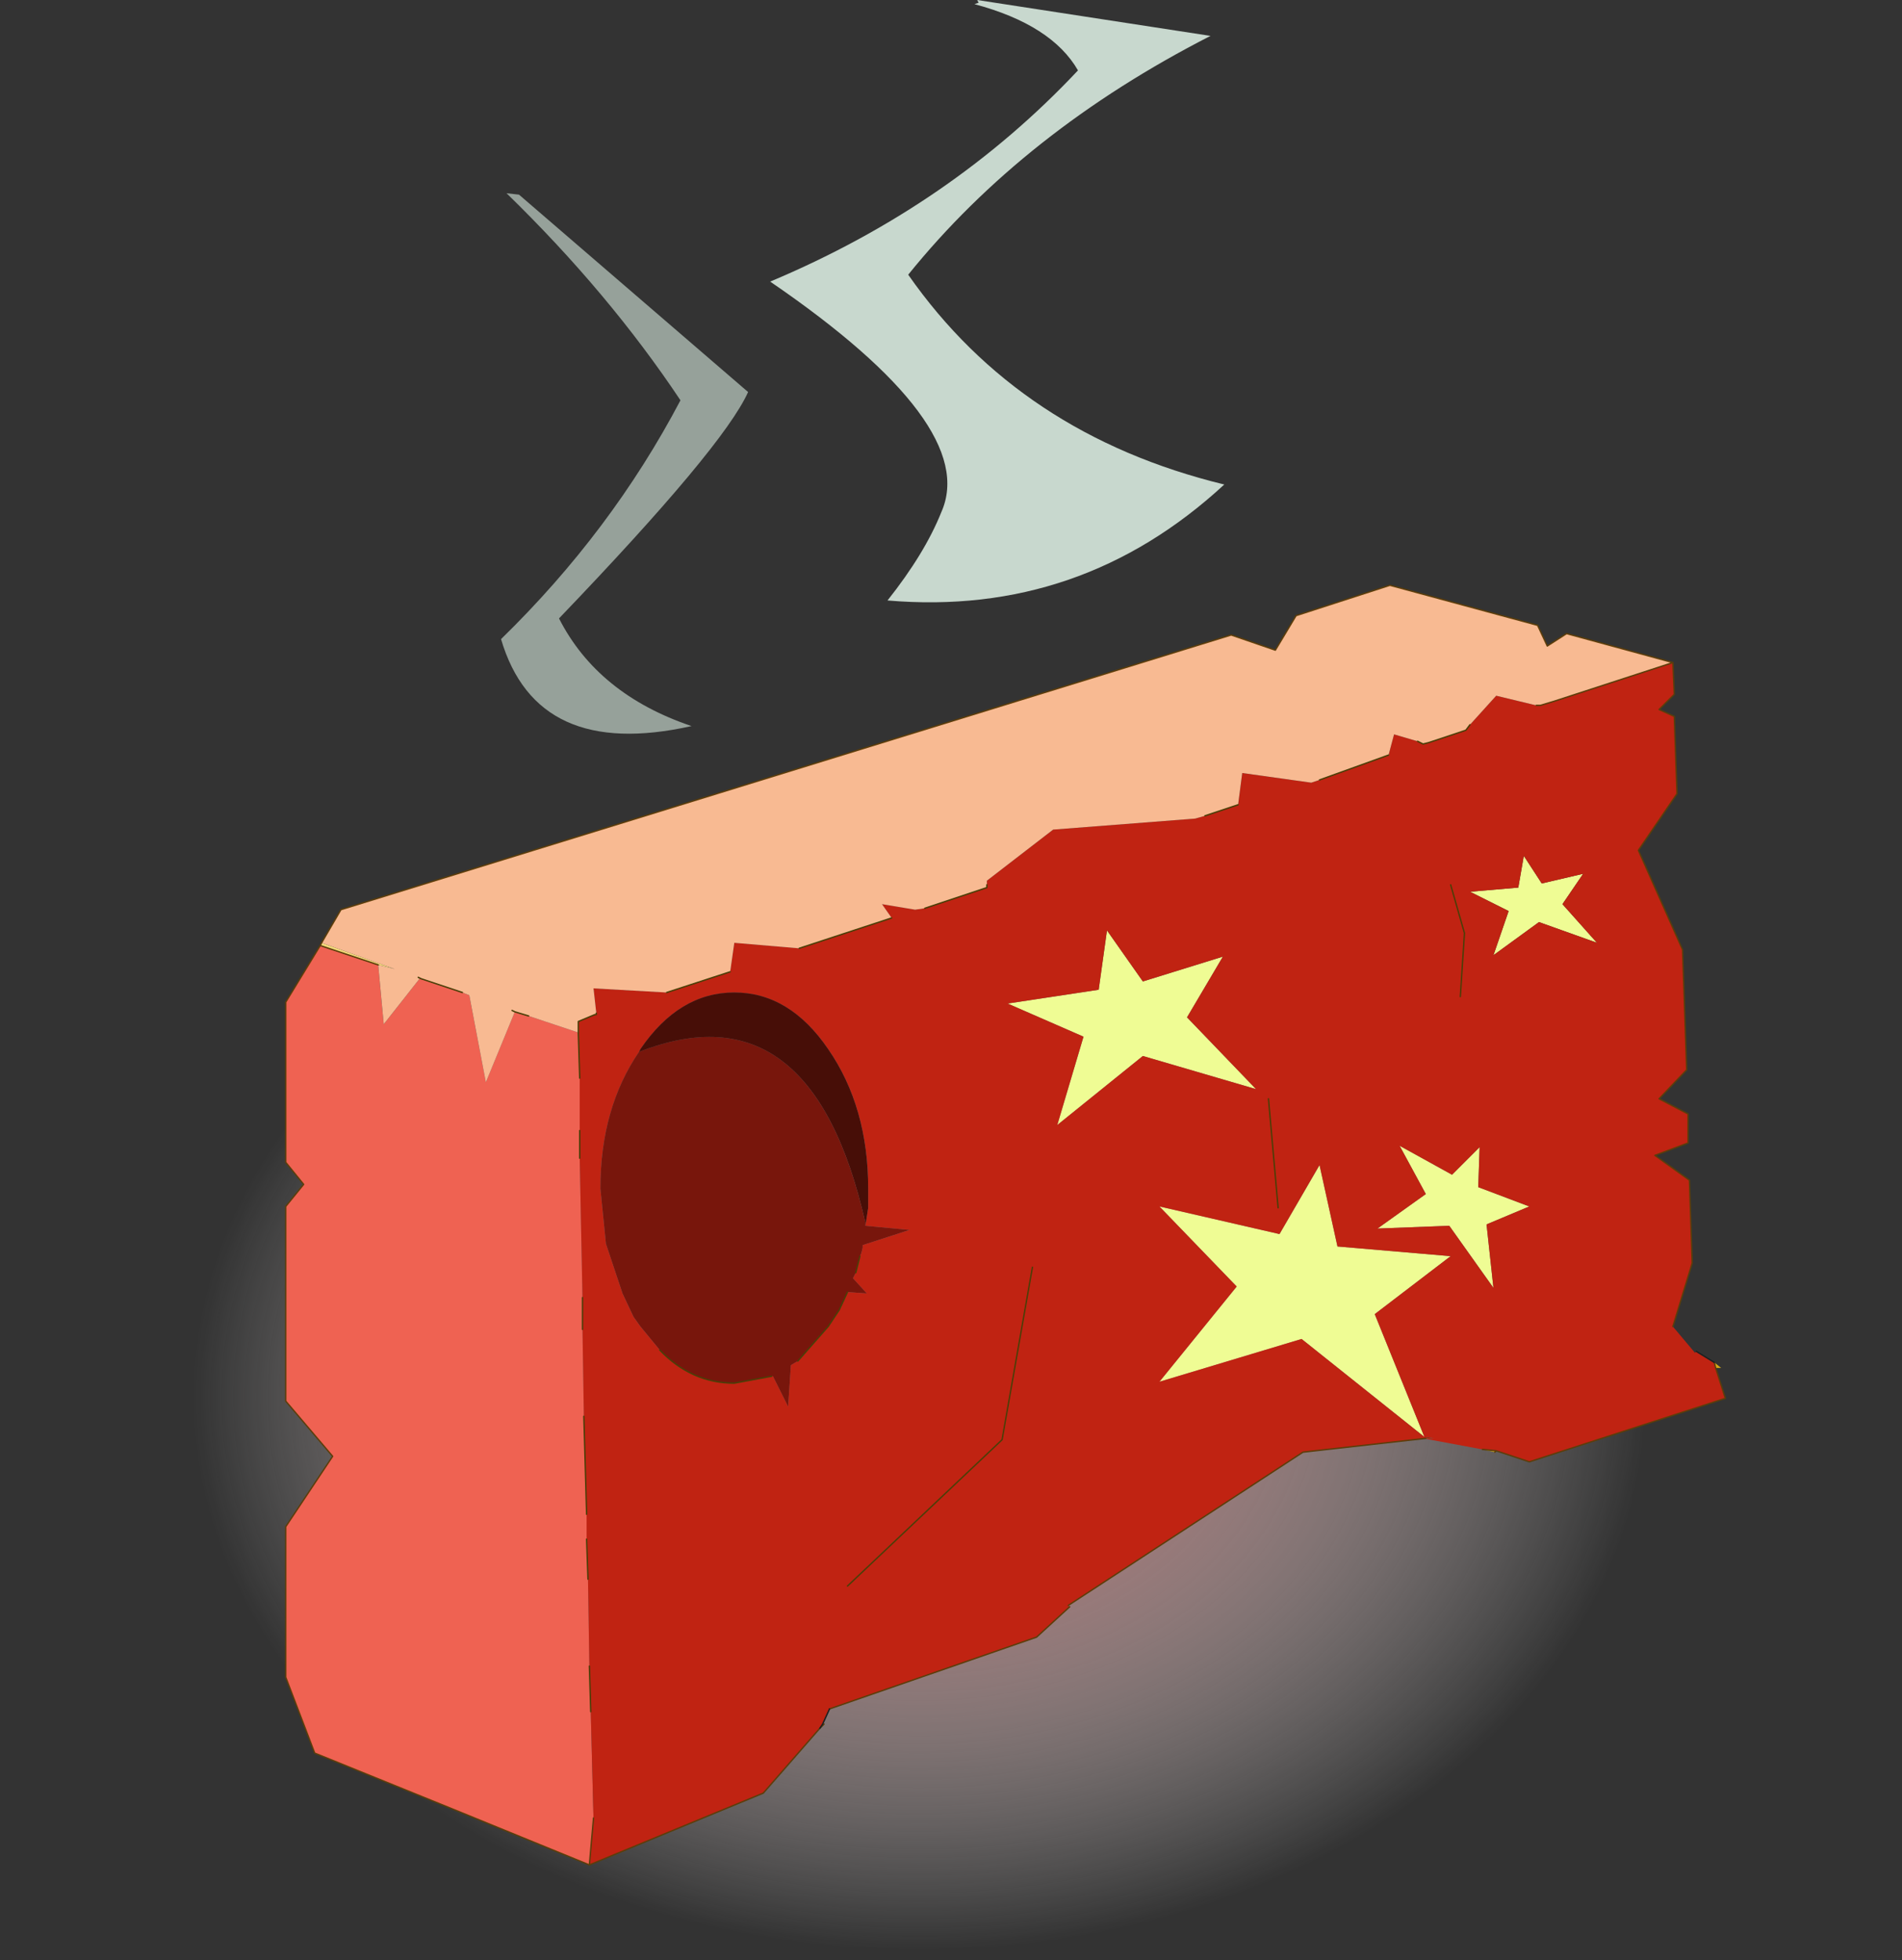 <svg viewBox="0 0 68.9 71" xmlns="http://www.w3.org/2000/svg" xmlns:xlink="http://www.w3.org/1999/xlink"><rect x="0" y="0" width="68.9" height="71" fill="#333333" stroke="none"/><use width="68.9" height="71" xlink:href="#a"/><defs><radialGradient id="b" cx="0" cy="0" r="819.2" gradientTransform="matrix(.088 0 0 .067 -3.1 16.85)" gradientUnits="userSpaceOnUse"><stop stop-color="#a76b6b" offset=".071"/><stop stop-color="#fff" stop-opacity="0" offset=".365"/></radialGradient><g id="a"><path d="M-36.4-1.25q15-2.25 33.3-2.25 19.75 0 35.6 2.6v35.55q-15.85 2.6-35.6 2.6-18.3 0-33.3-2.25V-1.25" fill="url(#b)" fill-rule="evenodd" transform="translate(36.4 33.75)"/><path d="m16.85-1.45 1.75-.15.2-1.15.65 1 1.5-.35L20.2-1 21.45.4l-2.1-.75L17.7.85l.55-1.6-1.4-.7m-5.45 9.9.65 2.95 4.1.35-2.75 2.1 1.8 4.45-4.45-3.55L5.6 16.3l2.8-3.45-2.8-2.9 4.35 1 1.45-2.5m6.05 2.15.25 2.3-1.6-2.25-2.6.1 1.75-1.25-.95-1.75 1.9 1.05 1-1-.05 1.45 1.85.7-1.55.65M6.6 3.1l2.5 2.6L5 4.5 1.9 7l.95-3.2L.1 2.6l3.3-.5.3-2.15L5 1.8 7.9.9 6.6 3.1" fill="#effc94" fill-rule="evenodd" transform="translate(36.4 33.75)"/><path d="m17.3 18.75.5.05-.05.05-.45-.1m8.45-2.95-.05-.2.25.2h-.2" fill="#d6aa16" fill-rule="evenodd" transform="translate(36.4 33.75)"/><path d="m15.25 18.35.05-.05.25.05h-.35.05" fill="#893414" fill-rule="evenodd" transform="translate(36.4 33.75)"/><path d="m-1.1-33.6.15-.05-.05-.1 8.45 1.3Q.7-29-3.5-23.8.55-18 7.95-16.2q-5.2 4.8-12.2 4.2 1.35-1.7 1.95-3.2 1.4-3.15-6.2-8.35 6.55-2.75 11.15-7.65-.95-1.65-3.75-2.4" fill="#c8d8ce" fill-rule="evenodd" transform="translate(36.4 33.75)"/><path d="m-18.05-26.75.45.05 8.3 7.15q-.9 2-6.85 8.2 1.4 2.75 4.8 3.9-5.6 1.25-6.9-3.15 4-3.9 6.5-8.65-2.6-3.9-6.3-7.5" fill="#c9d9cf" fill-opacity=".663" fill-rule="evenodd" transform="translate(36.4 33.75)"/><path d="M-15.45 3.65v.05-.05m-2.3-.75-.1-.05.1.05m-3.4-1.2h-.05l-.05-.05.1.05m-1.55-.5-2.1-.7.05-.1 2.65.95-.6-.15" fill="#f1d978" fill-rule="evenodd" transform="translate(36.4 33.75)"/><path d="m-6.7 28.85.1-.15h.05l-.15.15" fill="#554035" fill-rule="evenodd" transform="translate(36.4 33.75)"/><path d="m-15.45 3.7.05 1.6v2.9l.1 5.05v1.15l.05 3.15.1 3.55v.9l.05 1.45.05 3.15.05 1.65.1 3.85-.15 1.7q-5-2.05-9.95-4.05L-26.05 27v-5.45l1.7-2.55-1.7-2V9.95l.65-.8-.65-.8v-5.8L-24.8.5l2.1.7.2 2.15 1.3-1.65h.05l1.5.5.25.1.6 3.15 1.05-2.55.5.15 1.8.6v.05" fill="#ef6252" fill-rule="evenodd" transform="translate(36.4 33.75)"/><path d="m8.45-4.6.15-1.15 2.5.35.3-.1 2.5-.9.2-.75.85.25.2.1.2-.05 1.35-.45.15-.2.95-1.05 1.45.35h.15l.5-.15 4.3-1.4.05 1.15-.55.55.55.25.1 2.8-1.4 2.05 1.6 3.6L24.7 5l-1 1.05 1.05.55v1.05l-1.2.45 1.25.9.1 3-.7 2.3.8.95.05-.05.65.4.05.2.35 1.1-7.1 2.3-1.2-.4-.5-.05-2.15-.4h.4l-.25-.05-.05.05-4.45.5-8.5 5.55.05.05-1.2 1.1-7.5 2.6-.25.55-.1.15-2.05 2.35-6.3 2.6.15-1.7-.1-3.85-.05-1.65-.05-3.15-.05-1.45v-.9l-.1-3.55-.05-3.15v-1.15l-.1-5.05V5.3l-.05-1.6v-.45l.6-.25h.05v-.05l-.1-.9 2.65.15 2.3-.75L-9.8.4l2.35.2L-4.1-.5l-.35-.5 1.2.2.35-.05 2.25-.75v-.25l2.4-1.85 5.15-.4.35-.1 1.2-.4m8.4 3.15 1.4.7-.55 1.6 1.65-1.2 2.1.75L20.2-1l.75-1.1-1.5.35-.65-1-.2 1.15-1.75.15m-21.9 12.1.1-.65v-.7q0-2.95-1.45-5.05Q-7.8 2.2-9.8 2.2t-3.4 2.05l-.05.1q-1.4 2.05-1.4 4.95l.2 2 .6 1.8.4.85.25.35.7.85q1.15 1.2 2.7 1.2l1.35-.25h.05l.55 1.1.1-1.5.25-.15 1.1-1.25.4-.6.3-.65.7.05-.5-.55.1-.2.15-.6.05-.1.05-.2v-.1l1.7-.55-1.6-.15M-5.7 23.7l5.6-5.3L1 12.15-.1 18.4l-5.6 5.3M16.5 2.35l.15-2.3-.5-1.75.5 1.75-.15 2.3m-5.1 6.1-1.45 2.5-4.35-1 2.8 2.9-2.8 3.45 5.15-1.55 4.45 3.55-1.8-4.45 2.75-2.1-4.1-.35-.65-2.95m6.05 2.15L19 9.95l-1.85-.7.05-1.45-1 1-1.9-1.05.95 1.75-1.75 1.25 2.6-.1 1.6 2.25-.25-2.3M6.6 3.1 7.9.9 5 1.8 3.7-.05 3.4 2.1l-3.3.5 2.75 1.2L1.9 7 5 4.5l4.1 1.2-2.5-2.6M9.9 10l-.35-3.95L9.9 10" fill="#c02312" fill-rule="evenodd" transform="translate(36.4 33.75)"/><path d="m-5.05 10.65 1.6.15-1.7.55v.1l-.05.2-.05.1-.15.6-.1.2.5.55-.7-.05-.3.65-.4.6-1.1 1.25-.25.15-.1 1.5-.55-1.1h-.05l-1.35.25q-1.55 0-2.7-1.2l-.7-.85-.25-.35-.4-.85-.6-1.8-.2-2q0-2.9 1.4-4.95 6.25-2.45 8.2 6.2v.1" fill="#78160c" fill-rule="evenodd" transform="translate(36.4 33.75)"/><path d="m-13.25 4.35.05-.1q1.4-2.05 3.4-2.05t3.4 2.05q1.45 2.1 1.45 5.05v.7l-.1.65v-.1Q-7 1.9-13.25 4.35" fill="#470e07" fill-rule="evenodd" transform="translate(36.4 33.75)"/><path d="m11.4-5.5-.3.1-2.5-.35-.15 1.15-1.2.4-.35.1-5.15.4-2.4 1.85v.25l-2.25.75-.35.05-1.2-.2.35.5L-7.45.6-9.8.4l-.15 1.05-2.3.75-2.65-.15.1.9V3h-.05l-.6.25v.4l-1.8-.6-.5-.15-1.05 2.55-.6-3.15-.25-.1-1.5-.5-.1-.05.05.05-1.3 1.65-.2-2.15.6.15-2.65-.95.7-1.2L8.2-10.75l1.6.55.75-1.25 3.4-1.1 5.35 1.45.35.75.7-.45 3.85 1.05-4.3 1.4-.5.15h-.15l-1.45-.35-.95 1.05-.15.2-1.35.45-.2.05-.2-.1-.85-.25-.2.75-2.5.9m-29.25 8.35.1.05-.1-.05" fill="#f8ba92" fill-rule="evenodd" transform="translate(36.4 33.75)"/><path d="m44.85 29.15-1.2.4m-7.9 2.5v.1l-2.25.75m-1.2.35-3.35 1.1m-2.5.85-2.3.75m-2.55.75v.05h-.05l-.6.25v.45l.05 1.6m0 1.9v1m.1 5.05v1.15m.05 3.15.1 3.55m0 .9.05 1.45m.05 3.15L21.4 62m31.85-35.75-.15.2-1.35.45-.2.05-.2-.1m-1.05.5-2.5.9M31.15 45.5l-.15.6m-.3.7-.3.65-.4.6-1.1 1.25m-.95.55-1.35.25q-1.55 0-2.7-1.2m-5.35-12.3.1.05.5.15m-2.4-.85-1.5-.5m5.7 2v-.05m16.45 8.5-1.1 6.25-5.6 5.3M15.15 35.4l.1.05m37.3-3.4.5 1.75-.15 2.3m-6.95 3.7.35 3.95" fill="none" stroke="#4b3e07" stroke-linecap="round" stroke-linejoin="round" stroke-width=".05"/><path d="m21.5 65.85-.15 1.7 6.3-2.6 2.05-2.35m.35-.7 7.5-2.6 1.2-1.1m-.05-.05 8.5-5.55 4.45-.5m2.05.4.5.05 1.2.4 7.1-2.3-.35-1.1-.05-.2m-1.5-1.3.7-2.3-.1-3-1.25-.9 1.2-.45v-1.05l-1.05-.55 1-1.05-.15-4.35-1.6-3.6 1.4-2.05-.1-2.8-.55-.25.55-.55L60.6 24l-4.3 1.4-.5.15h-.15m-44 8.6.7-1.2L44.6 23l1.6.55.75-1.25 3.4-1.1 5.35 1.45.35.75.7-.45L60.6 24M13.7 34.95l-2.1-.7-1.25 2.05v5.8l.65.8-.65.8v7.05l1.7 2-1.7 2.55v5.45l1.05 2.75q4.95 2 9.95 4.05m-9.75-33.3.05-.1m18.2 28.3-.15.15m24.5-10.05-.05.05" fill="none" stroke="#5c3d0a" stroke-linecap="round" stroke-linejoin="round" stroke-width=".05"/><path d="m29.7 62.6.1-.15.25-.55M62.1 49.35l-.65-.4" fill="none" stroke="#1c2020" stroke-linecap="round" stroke-linejoin="round" stroke-width=".05"/></g></defs></svg>